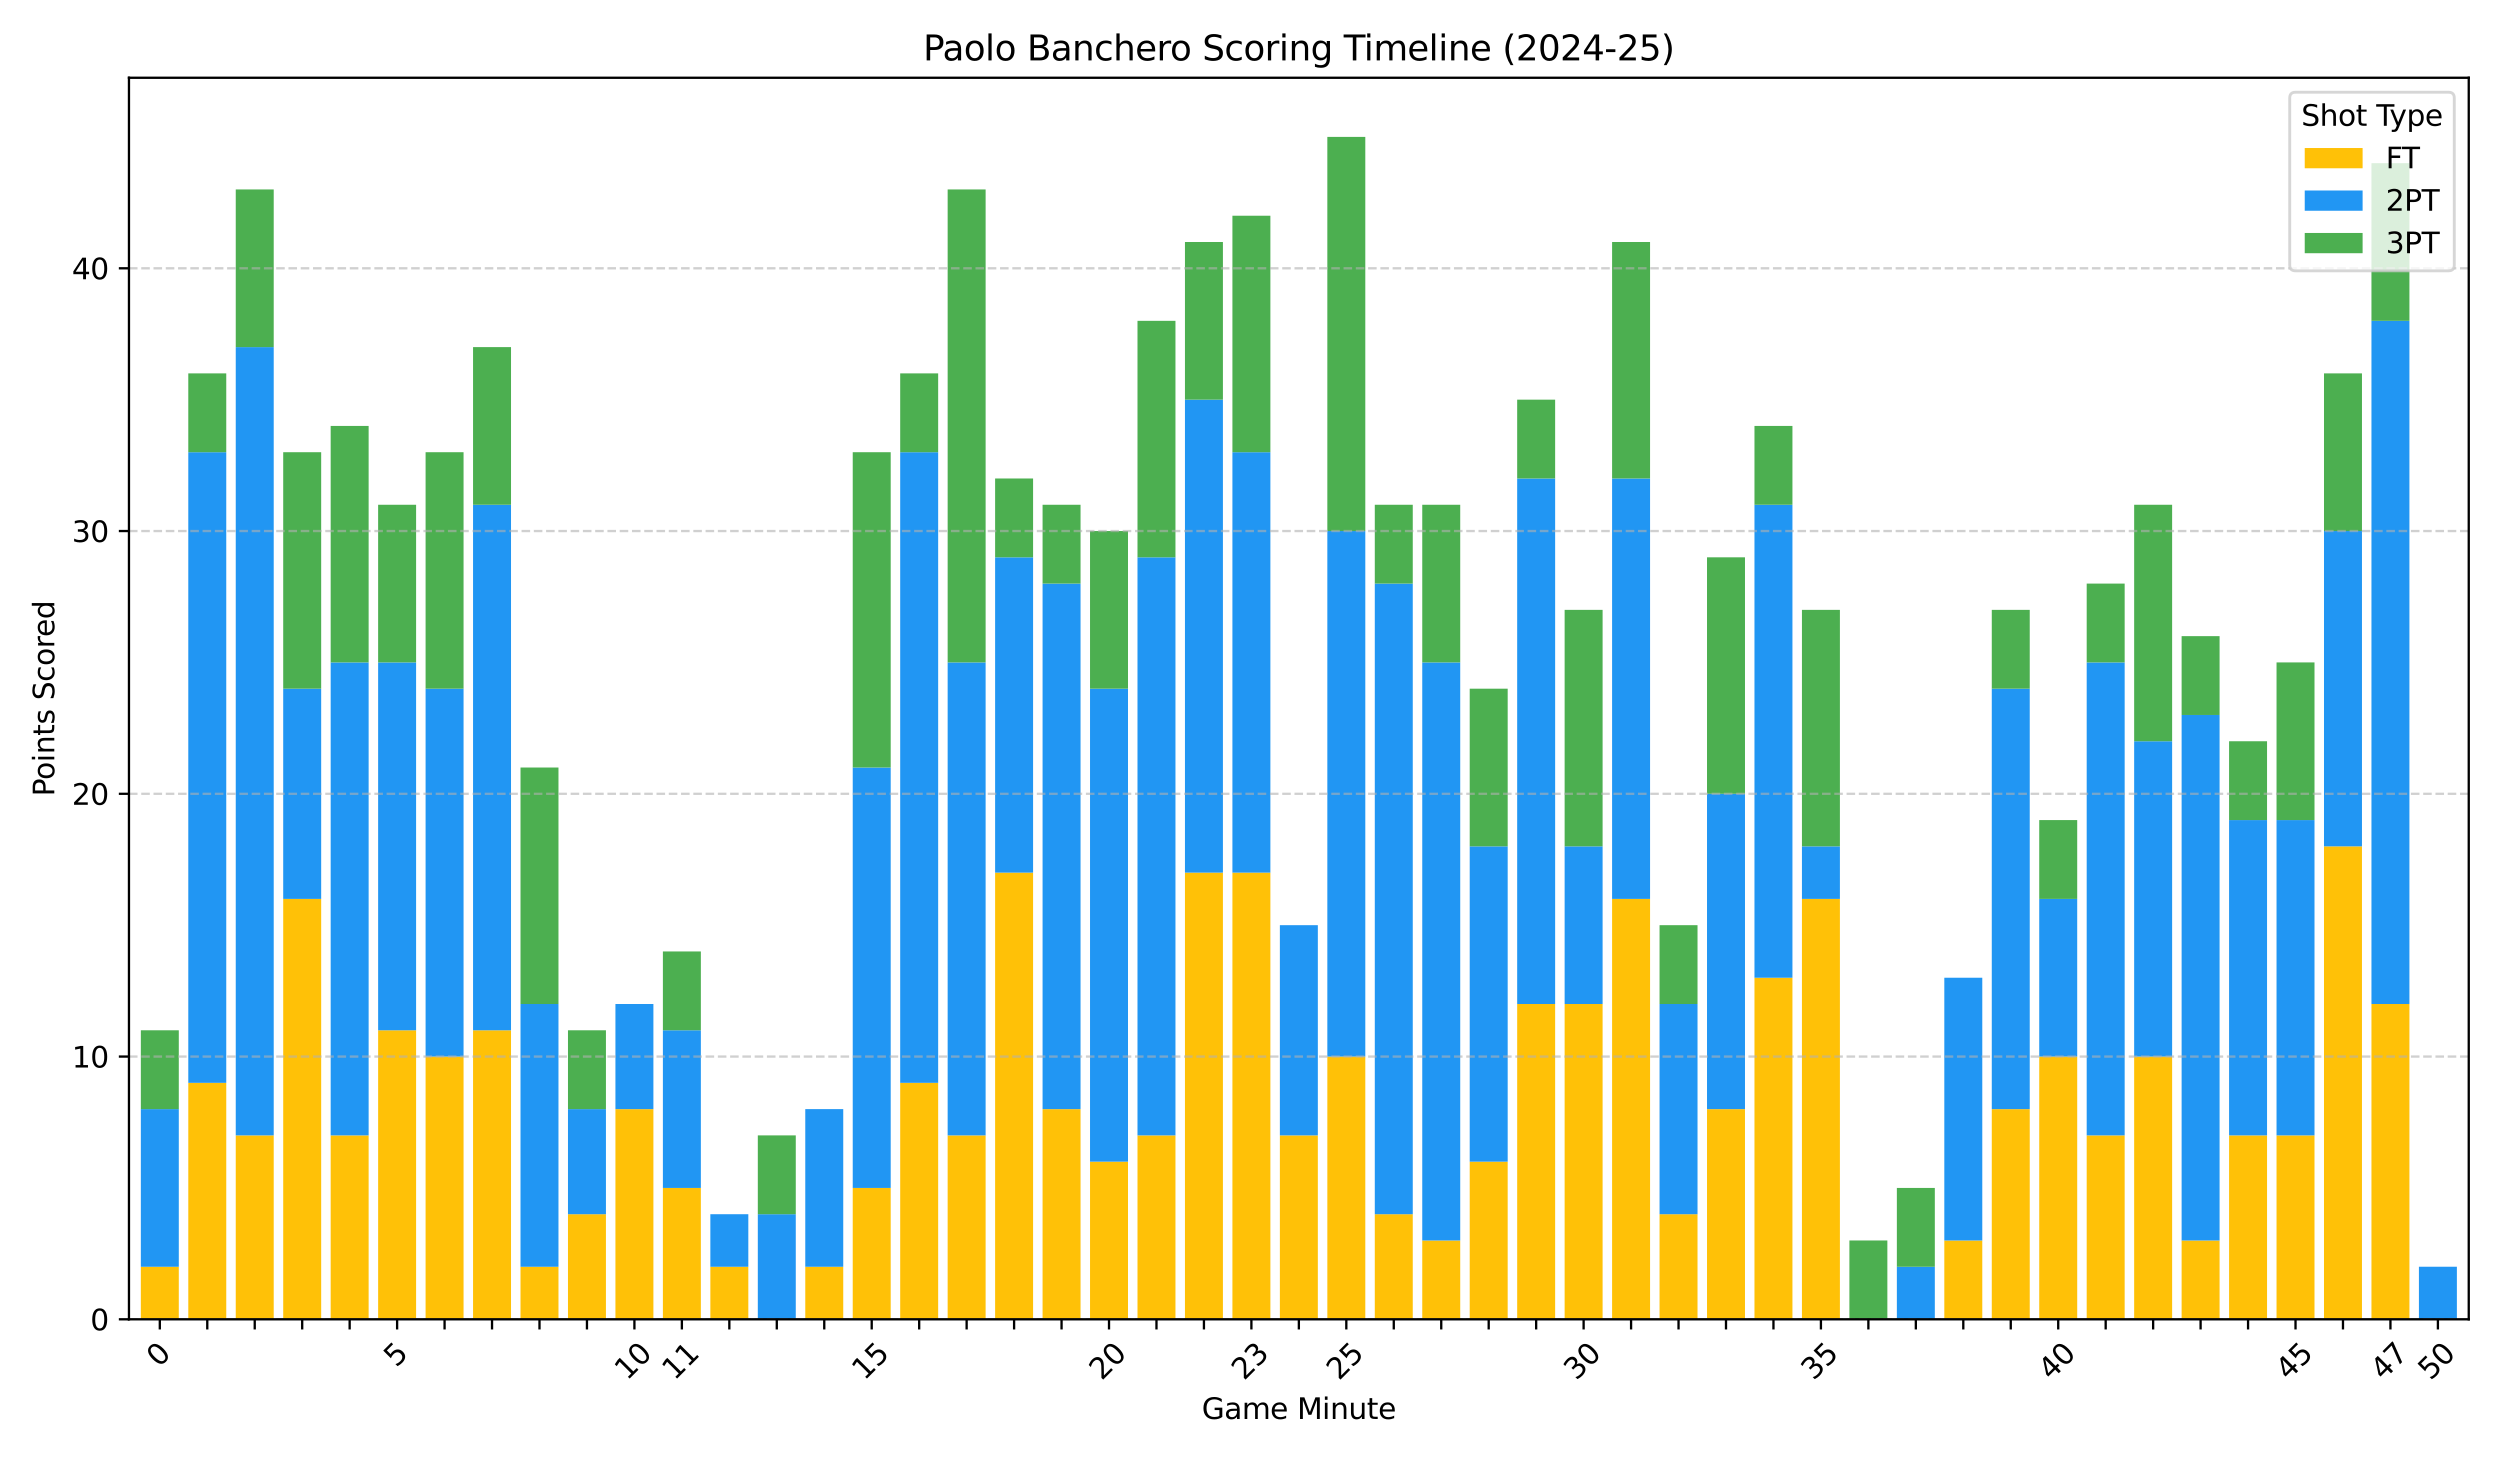 <?xml version="1.0" encoding="utf-8" standalone="no"?>
<!DOCTYPE svg PUBLIC "-//W3C//DTD SVG 1.1//EN"
  "http://www.w3.org/Graphics/SVG/1.1/DTD/svg11.dtd">
<svg xmlns:xlink="http://www.w3.org/1999/xlink" width="864pt" height="504pt" viewBox="0 0 864 504" xmlns="http://www.w3.org/2000/svg" version="1.1">
 <defs>
  <style type="text/css">*{stroke-linejoin: round; stroke-linecap: butt}</style>
 </defs>
 <g id="figure_1">
  <g id="patch_1">
   <path d="M 0 504 
L 864 504 
L 864 0 
L 0 0 
z
" style="fill: #ffffff"/>
  </g>
  <g id="axes_1">
   <g id="patch_2">
    <path d="M 44.57 455.956 
L 853.2 455.956 
L 853.2 26.88 
L 44.57 26.88 
z
" style="fill: #ffffff"/>
   </g>
   <g id="patch_3">
    <path d="M 48.671 455.956 
L 61.792 455.956 
L 61.792 437.794 
L 48.671 437.794 
z
" clip-path="url(#p6e2dac86c8)" style="fill: #ffc107"/>
   </g>
   <g id="patch_4">
    <path d="M 65.073 455.956 
L 78.195 455.956 
L 78.195 374.227 
L 65.073 374.227 
z
" clip-path="url(#p6e2dac86c8)" style="fill: #ffc107"/>
   </g>
   <g id="patch_5">
    <path d="M 81.475 455.956 
L 94.597 455.956 
L 94.597 392.389 
L 81.475 392.389 
z
" clip-path="url(#p6e2dac86c8)" style="fill: #ffc107"/>
   </g>
   <g id="patch_6">
    <path d="M 97.877 455.956 
L 110.999 455.956 
L 110.999 310.66 
L 97.877 310.66 
z
" clip-path="url(#p6e2dac86c8)" style="fill: #ffc107"/>
   </g>
   <g id="patch_7">
    <path d="M 114.279 455.956 
L 127.401 455.956 
L 127.401 392.389 
L 114.279 392.389 
z
" clip-path="url(#p6e2dac86c8)" style="fill: #ffc107"/>
   </g>
   <g id="patch_8">
    <path d="M 130.682 455.956 
L 143.803 455.956 
L 143.803 356.065 
L 130.682 356.065 
z
" clip-path="url(#p6e2dac86c8)" style="fill: #ffc107"/>
   </g>
   <g id="patch_9">
    <path d="M 147.084 455.956 
L 160.206 455.956 
L 160.206 365.146 
L 147.084 365.146 
z
" clip-path="url(#p6e2dac86c8)" style="fill: #ffc107"/>
   </g>
   <g id="patch_10">
    <path d="M 163.486 455.956 
L 176.608 455.956 
L 176.608 356.065 
L 163.486 356.065 
z
" clip-path="url(#p6e2dac86c8)" style="fill: #ffc107"/>
   </g>
   <g id="patch_11">
    <path d="M 179.888 455.956 
L 193.01 455.956 
L 193.01 437.794 
L 179.888 437.794 
z
" clip-path="url(#p6e2dac86c8)" style="fill: #ffc107"/>
   </g>
   <g id="patch_12">
    <path d="M 196.291 455.956 
L 209.412 455.956 
L 209.412 419.632 
L 196.291 419.632 
z
" clip-path="url(#p6e2dac86c8)" style="fill: #ffc107"/>
   </g>
   <g id="patch_13">
    <path d="M 212.693 455.956 
L 225.815 455.956 
L 225.815 383.308 
L 212.693 383.308 
z
" clip-path="url(#p6e2dac86c8)" style="fill: #ffc107"/>
   </g>
   <g id="patch_14">
    <path d="M 229.095 455.956 
L 242.217 455.956 
L 242.217 410.551 
L 229.095 410.551 
z
" clip-path="url(#p6e2dac86c8)" style="fill: #ffc107"/>
   </g>
   <g id="patch_15">
    <path d="M 245.497 455.956 
L 258.619 455.956 
L 258.619 437.794 
L 245.497 437.794 
z
" clip-path="url(#p6e2dac86c8)" style="fill: #ffc107"/>
   </g>
   <g id="patch_16">
    <path d="M 261.9 455.956 
L 275.021 455.956 
L 275.021 455.956 
L 261.9 455.956 
z
" clip-path="url(#p6e2dac86c8)" style="fill: #ffc107"/>
   </g>
   <g id="patch_17">
    <path d="M 278.302 455.956 
L 291.424 455.956 
L 291.424 437.794 
L 278.302 437.794 
z
" clip-path="url(#p6e2dac86c8)" style="fill: #ffc107"/>
   </g>
   <g id="patch_18">
    <path d="M 294.704 455.956 
L 307.826 455.956 
L 307.826 410.551 
L 294.704 410.551 
z
" clip-path="url(#p6e2dac86c8)" style="fill: #ffc107"/>
   </g>
   <g id="patch_19">
    <path d="M 311.106 455.956 
L 324.228 455.956 
L 324.228 374.227 
L 311.106 374.227 
z
" clip-path="url(#p6e2dac86c8)" style="fill: #ffc107"/>
   </g>
   <g id="patch_20">
    <path d="M 327.508 455.956 
L 340.63 455.956 
L 340.63 392.389 
L 327.508 392.389 
z
" clip-path="url(#p6e2dac86c8)" style="fill: #ffc107"/>
   </g>
   <g id="patch_21">
    <path d="M 343.911 455.956 
L 357.033 455.956 
L 357.033 301.579 
L 343.911 301.579 
z
" clip-path="url(#p6e2dac86c8)" style="fill: #ffc107"/>
   </g>
   <g id="patch_22">
    <path d="M 360.313 455.956 
L 373.435 455.956 
L 373.435 383.308 
L 360.313 383.308 
z
" clip-path="url(#p6e2dac86c8)" style="fill: #ffc107"/>
   </g>
   <g id="patch_23">
    <path d="M 376.715 455.956 
L 389.837 455.956 
L 389.837 401.47 
L 376.715 401.47 
z
" clip-path="url(#p6e2dac86c8)" style="fill: #ffc107"/>
   </g>
   <g id="patch_24">
    <path d="M 393.117 455.956 
L 406.239 455.956 
L 406.239 392.389 
L 393.117 392.389 
z
" clip-path="url(#p6e2dac86c8)" style="fill: #ffc107"/>
   </g>
   <g id="patch_25">
    <path d="M 409.52 455.956 
L 422.641 455.956 
L 422.641 301.579 
L 409.52 301.579 
z
" clip-path="url(#p6e2dac86c8)" style="fill: #ffc107"/>
   </g>
   <g id="patch_26">
    <path d="M 425.922 455.956 
L 439.044 455.956 
L 439.044 301.579 
L 425.922 301.579 
z
" clip-path="url(#p6e2dac86c8)" style="fill: #ffc107"/>
   </g>
   <g id="patch_27">
    <path d="M 442.324 455.956 
L 455.446 455.956 
L 455.446 392.389 
L 442.324 392.389 
z
" clip-path="url(#p6e2dac86c8)" style="fill: #ffc107"/>
   </g>
   <g id="patch_28">
    <path d="M 458.726 455.956 
L 471.848 455.956 
L 471.848 365.146 
L 458.726 365.146 
z
" clip-path="url(#p6e2dac86c8)" style="fill: #ffc107"/>
   </g>
   <g id="patch_29">
    <path d="M 475.129 455.956 
L 488.25 455.956 
L 488.25 419.632 
L 475.129 419.632 
z
" clip-path="url(#p6e2dac86c8)" style="fill: #ffc107"/>
   </g>
   <g id="patch_30">
    <path d="M 491.531 455.956 
L 504.653 455.956 
L 504.653 428.713 
L 491.531 428.713 
z
" clip-path="url(#p6e2dac86c8)" style="fill: #ffc107"/>
   </g>
   <g id="patch_31">
    <path d="M 507.933 455.956 
L 521.055 455.956 
L 521.055 401.47 
L 507.933 401.47 
z
" clip-path="url(#p6e2dac86c8)" style="fill: #ffc107"/>
   </g>
   <g id="patch_32">
    <path d="M 524.335 455.956 
L 537.457 455.956 
L 537.457 346.984 
L 524.335 346.984 
z
" clip-path="url(#p6e2dac86c8)" style="fill: #ffc107"/>
   </g>
   <g id="patch_33">
    <path d="M 540.737 455.956 
L 553.859 455.956 
L 553.859 346.984 
L 540.737 346.984 
z
" clip-path="url(#p6e2dac86c8)" style="fill: #ffc107"/>
   </g>
   <g id="patch_34">
    <path d="M 557.14 455.956 
L 570.262 455.956 
L 570.262 310.66 
L 557.14 310.66 
z
" clip-path="url(#p6e2dac86c8)" style="fill: #ffc107"/>
   </g>
   <g id="patch_35">
    <path d="M 573.542 455.956 
L 586.664 455.956 
L 586.664 419.632 
L 573.542 419.632 
z
" clip-path="url(#p6e2dac86c8)" style="fill: #ffc107"/>
   </g>
   <g id="patch_36">
    <path d="M 589.944 455.956 
L 603.066 455.956 
L 603.066 383.308 
L 589.944 383.308 
z
" clip-path="url(#p6e2dac86c8)" style="fill: #ffc107"/>
   </g>
   <g id="patch_37">
    <path d="M 606.346 455.956 
L 619.468 455.956 
L 619.468 337.903 
L 606.346 337.903 
z
" clip-path="url(#p6e2dac86c8)" style="fill: #ffc107"/>
   </g>
   <g id="patch_38">
    <path d="M 622.749 455.956 
L 635.87 455.956 
L 635.87 310.66 
L 622.749 310.66 
z
" clip-path="url(#p6e2dac86c8)" style="fill: #ffc107"/>
   </g>
   <g id="patch_39">
    <path d="M 639.151 455.956 
L 652.273 455.956 
L 652.273 455.956 
L 639.151 455.956 
z
" clip-path="url(#p6e2dac86c8)" style="fill: #ffc107"/>
   </g>
   <g id="patch_40">
    <path d="M 655.553 455.956 
L 668.675 455.956 
L 668.675 455.956 
L 655.553 455.956 
z
" clip-path="url(#p6e2dac86c8)" style="fill: #ffc107"/>
   </g>
   <g id="patch_41">
    <path d="M 671.955 455.956 
L 685.077 455.956 
L 685.077 428.713 
L 671.955 428.713 
z
" clip-path="url(#p6e2dac86c8)" style="fill: #ffc107"/>
   </g>
   <g id="patch_42">
    <path d="M 688.358 455.956 
L 701.479 455.956 
L 701.479 383.308 
L 688.358 383.308 
z
" clip-path="url(#p6e2dac86c8)" style="fill: #ffc107"/>
   </g>
   <g id="patch_43">
    <path d="M 704.76 455.956 
L 717.882 455.956 
L 717.882 365.146 
L 704.76 365.146 
z
" clip-path="url(#p6e2dac86c8)" style="fill: #ffc107"/>
   </g>
   <g id="patch_44">
    <path d="M 721.162 455.956 
L 734.284 455.956 
L 734.284 392.389 
L 721.162 392.389 
z
" clip-path="url(#p6e2dac86c8)" style="fill: #ffc107"/>
   </g>
   <g id="patch_45">
    <path d="M 737.564 455.956 
L 750.686 455.956 
L 750.686 365.146 
L 737.564 365.146 
z
" clip-path="url(#p6e2dac86c8)" style="fill: #ffc107"/>
   </g>
   <g id="patch_46">
    <path d="M 753.967 455.956 
L 767.088 455.956 
L 767.088 428.713 
L 753.967 428.713 
z
" clip-path="url(#p6e2dac86c8)" style="fill: #ffc107"/>
   </g>
   <g id="patch_47">
    <path d="M 770.369 455.956 
L 783.491 455.956 
L 783.491 392.389 
L 770.369 392.389 
z
" clip-path="url(#p6e2dac86c8)" style="fill: #ffc107"/>
   </g>
   <g id="patch_48">
    <path d="M 786.771 455.956 
L 799.893 455.956 
L 799.893 392.389 
L 786.771 392.389 
z
" clip-path="url(#p6e2dac86c8)" style="fill: #ffc107"/>
   </g>
   <g id="patch_49">
    <path d="M 803.173 455.956 
L 816.295 455.956 
L 816.295 292.498 
L 803.173 292.498 
z
" clip-path="url(#p6e2dac86c8)" style="fill: #ffc107"/>
   </g>
   <g id="patch_50">
    <path d="M 819.575 455.956 
L 832.697 455.956 
L 832.697 346.984 
L 819.575 346.984 
z
" clip-path="url(#p6e2dac86c8)" style="fill: #ffc107"/>
   </g>
   <g id="patch_51">
    <path d="M 835.978 455.956 
L 849.099 455.956 
L 849.099 455.956 
L 835.978 455.956 
z
" clip-path="url(#p6e2dac86c8)" style="fill: #ffc107"/>
   </g>
   <g id="patch_52">
    <path d="M 48.671 437.794 
L 61.792 437.794 
L 61.792 383.308 
L 48.671 383.308 
z
" clip-path="url(#p6e2dac86c8)" style="fill: #2196f3"/>
   </g>
   <g id="patch_53">
    <path d="M 65.073 374.227 
L 78.195 374.227 
L 78.195 156.284 
L 65.073 156.284 
z
" clip-path="url(#p6e2dac86c8)" style="fill: #2196f3"/>
   </g>
   <g id="patch_54">
    <path d="M 81.475 392.389 
L 94.597 392.389 
L 94.597 119.96 
L 81.475 119.96 
z
" clip-path="url(#p6e2dac86c8)" style="fill: #2196f3"/>
   </g>
   <g id="patch_55">
    <path d="M 97.877 310.66 
L 110.999 310.66 
L 110.999 238.012 
L 97.877 238.012 
z
" clip-path="url(#p6e2dac86c8)" style="fill: #2196f3"/>
   </g>
   <g id="patch_56">
    <path d="M 114.279 392.389 
L 127.401 392.389 
L 127.401 228.931 
L 114.279 228.931 
z
" clip-path="url(#p6e2dac86c8)" style="fill: #2196f3"/>
   </g>
   <g id="patch_57">
    <path d="M 130.682 356.065 
L 143.803 356.065 
L 143.803 228.931 
L 130.682 228.931 
z
" clip-path="url(#p6e2dac86c8)" style="fill: #2196f3"/>
   </g>
   <g id="patch_58">
    <path d="M 147.084 365.146 
L 160.206 365.146 
L 160.206 238.012 
L 147.084 238.012 
z
" clip-path="url(#p6e2dac86c8)" style="fill: #2196f3"/>
   </g>
   <g id="patch_59">
    <path d="M 163.486 356.065 
L 176.608 356.065 
L 176.608 174.446 
L 163.486 174.446 
z
" clip-path="url(#p6e2dac86c8)" style="fill: #2196f3"/>
   </g>
   <g id="patch_60">
    <path d="M 179.888 437.794 
L 193.01 437.794 
L 193.01 346.984 
L 179.888 346.984 
z
" clip-path="url(#p6e2dac86c8)" style="fill: #2196f3"/>
   </g>
   <g id="patch_61">
    <path d="M 196.291 419.632 
L 209.412 419.632 
L 209.412 383.308 
L 196.291 383.308 
z
" clip-path="url(#p6e2dac86c8)" style="fill: #2196f3"/>
   </g>
   <g id="patch_62">
    <path d="M 212.693 383.308 
L 225.815 383.308 
L 225.815 346.984 
L 212.693 346.984 
z
" clip-path="url(#p6e2dac86c8)" style="fill: #2196f3"/>
   </g>
   <g id="patch_63">
    <path d="M 229.095 410.551 
L 242.217 410.551 
L 242.217 356.065 
L 229.095 356.065 
z
" clip-path="url(#p6e2dac86c8)" style="fill: #2196f3"/>
   </g>
   <g id="patch_64">
    <path d="M 245.497 437.794 
L 258.619 437.794 
L 258.619 419.632 
L 245.497 419.632 
z
" clip-path="url(#p6e2dac86c8)" style="fill: #2196f3"/>
   </g>
   <g id="patch_65">
    <path d="M 261.9 455.956 
L 275.021 455.956 
L 275.021 419.632 
L 261.9 419.632 
z
" clip-path="url(#p6e2dac86c8)" style="fill: #2196f3"/>
   </g>
   <g id="patch_66">
    <path d="M 278.302 437.794 
L 291.424 437.794 
L 291.424 383.308 
L 278.302 383.308 
z
" clip-path="url(#p6e2dac86c8)" style="fill: #2196f3"/>
   </g>
   <g id="patch_67">
    <path d="M 294.704 410.551 
L 307.826 410.551 
L 307.826 265.255 
L 294.704 265.255 
z
" clip-path="url(#p6e2dac86c8)" style="fill: #2196f3"/>
   </g>
   <g id="patch_68">
    <path d="M 311.106 374.227 
L 324.228 374.227 
L 324.228 156.284 
L 311.106 156.284 
z
" clip-path="url(#p6e2dac86c8)" style="fill: #2196f3"/>
   </g>
   <g id="patch_69">
    <path d="M 327.508 392.389 
L 340.63 392.389 
L 340.63 228.931 
L 327.508 228.931 
z
" clip-path="url(#p6e2dac86c8)" style="fill: #2196f3"/>
   </g>
   <g id="patch_70">
    <path d="M 343.911 301.579 
L 357.033 301.579 
L 357.033 192.608 
L 343.911 192.608 
z
" clip-path="url(#p6e2dac86c8)" style="fill: #2196f3"/>
   </g>
   <g id="patch_71">
    <path d="M 360.313 383.308 
L 373.435 383.308 
L 373.435 201.689 
L 360.313 201.689 
z
" clip-path="url(#p6e2dac86c8)" style="fill: #2196f3"/>
   </g>
   <g id="patch_72">
    <path d="M 376.715 401.47 
L 389.837 401.47 
L 389.837 238.012 
L 376.715 238.012 
z
" clip-path="url(#p6e2dac86c8)" style="fill: #2196f3"/>
   </g>
   <g id="patch_73">
    <path d="M 393.117 392.389 
L 406.239 392.389 
L 406.239 192.608 
L 393.117 192.608 
z
" clip-path="url(#p6e2dac86c8)" style="fill: #2196f3"/>
   </g>
   <g id="patch_74">
    <path d="M 409.52 301.579 
L 422.641 301.579 
L 422.641 138.122 
L 409.52 138.122 
z
" clip-path="url(#p6e2dac86c8)" style="fill: #2196f3"/>
   </g>
   <g id="patch_75">
    <path d="M 425.922 301.579 
L 439.044 301.579 
L 439.044 156.284 
L 425.922 156.284 
z
" clip-path="url(#p6e2dac86c8)" style="fill: #2196f3"/>
   </g>
   <g id="patch_76">
    <path d="M 442.324 392.389 
L 455.446 392.389 
L 455.446 319.741 
L 442.324 319.741 
z
" clip-path="url(#p6e2dac86c8)" style="fill: #2196f3"/>
   </g>
   <g id="patch_77">
    <path d="M 458.726 365.146 
L 471.848 365.146 
L 471.848 183.527 
L 458.726 183.527 
z
" clip-path="url(#p6e2dac86c8)" style="fill: #2196f3"/>
   </g>
   <g id="patch_78">
    <path d="M 475.129 419.632 
L 488.25 419.632 
L 488.25 201.689 
L 475.129 201.689 
z
" clip-path="url(#p6e2dac86c8)" style="fill: #2196f3"/>
   </g>
   <g id="patch_79">
    <path d="M 491.531 428.713 
L 504.653 428.713 
L 504.653 228.931 
L 491.531 228.931 
z
" clip-path="url(#p6e2dac86c8)" style="fill: #2196f3"/>
   </g>
   <g id="patch_80">
    <path d="M 507.933 401.47 
L 521.055 401.47 
L 521.055 292.498 
L 507.933 292.498 
z
" clip-path="url(#p6e2dac86c8)" style="fill: #2196f3"/>
   </g>
   <g id="patch_81">
    <path d="M 524.335 346.984 
L 537.457 346.984 
L 537.457 165.365 
L 524.335 165.365 
z
" clip-path="url(#p6e2dac86c8)" style="fill: #2196f3"/>
   </g>
   <g id="patch_82">
    <path d="M 540.737 346.984 
L 553.859 346.984 
L 553.859 292.498 
L 540.737 292.498 
z
" clip-path="url(#p6e2dac86c8)" style="fill: #2196f3"/>
   </g>
   <g id="patch_83">
    <path d="M 557.14 310.66 
L 570.262 310.66 
L 570.262 165.365 
L 557.14 165.365 
z
" clip-path="url(#p6e2dac86c8)" style="fill: #2196f3"/>
   </g>
   <g id="patch_84">
    <path d="M 573.542 419.632 
L 586.664 419.632 
L 586.664 346.984 
L 573.542 346.984 
z
" clip-path="url(#p6e2dac86c8)" style="fill: #2196f3"/>
   </g>
   <g id="patch_85">
    <path d="M 589.944 383.308 
L 603.066 383.308 
L 603.066 274.336 
L 589.944 274.336 
z
" clip-path="url(#p6e2dac86c8)" style="fill: #2196f3"/>
   </g>
   <g id="patch_86">
    <path d="M 606.346 337.903 
L 619.468 337.903 
L 619.468 174.446 
L 606.346 174.446 
z
" clip-path="url(#p6e2dac86c8)" style="fill: #2196f3"/>
   </g>
   <g id="patch_87">
    <path d="M 622.749 310.66 
L 635.87 310.66 
L 635.87 292.498 
L 622.749 292.498 
z
" clip-path="url(#p6e2dac86c8)" style="fill: #2196f3"/>
   </g>
   <g id="patch_88">
    <path d="M 639.151 455.956 
L 652.273 455.956 
L 652.273 455.956 
L 639.151 455.956 
z
" clip-path="url(#p6e2dac86c8)" style="fill: #2196f3"/>
   </g>
   <g id="patch_89">
    <path d="M 655.553 455.956 
L 668.675 455.956 
L 668.675 437.794 
L 655.553 437.794 
z
" clip-path="url(#p6e2dac86c8)" style="fill: #2196f3"/>
   </g>
   <g id="patch_90">
    <path d="M 671.955 428.713 
L 685.077 428.713 
L 685.077 337.903 
L 671.955 337.903 
z
" clip-path="url(#p6e2dac86c8)" style="fill: #2196f3"/>
   </g>
   <g id="patch_91">
    <path d="M 688.358 383.308 
L 701.479 383.308 
L 701.479 238.012 
L 688.358 238.012 
z
" clip-path="url(#p6e2dac86c8)" style="fill: #2196f3"/>
   </g>
   <g id="patch_92">
    <path d="M 704.76 365.146 
L 717.882 365.146 
L 717.882 310.66 
L 704.76 310.66 
z
" clip-path="url(#p6e2dac86c8)" style="fill: #2196f3"/>
   </g>
   <g id="patch_93">
    <path d="M 721.162 392.389 
L 734.284 392.389 
L 734.284 228.931 
L 721.162 228.931 
z
" clip-path="url(#p6e2dac86c8)" style="fill: #2196f3"/>
   </g>
   <g id="patch_94">
    <path d="M 737.564 365.146 
L 750.686 365.146 
L 750.686 256.174 
L 737.564 256.174 
z
" clip-path="url(#p6e2dac86c8)" style="fill: #2196f3"/>
   </g>
   <g id="patch_95">
    <path d="M 753.967 428.713 
L 767.088 428.713 
L 767.088 247.093 
L 753.967 247.093 
z
" clip-path="url(#p6e2dac86c8)" style="fill: #2196f3"/>
   </g>
   <g id="patch_96">
    <path d="M 770.369 392.389 
L 783.491 392.389 
L 783.491 283.417 
L 770.369 283.417 
z
" clip-path="url(#p6e2dac86c8)" style="fill: #2196f3"/>
   </g>
   <g id="patch_97">
    <path d="M 786.771 392.389 
L 799.893 392.389 
L 799.893 283.417 
L 786.771 283.417 
z
" clip-path="url(#p6e2dac86c8)" style="fill: #2196f3"/>
   </g>
   <g id="patch_98">
    <path d="M 803.173 292.498 
L 816.295 292.498 
L 816.295 183.527 
L 803.173 183.527 
z
" clip-path="url(#p6e2dac86c8)" style="fill: #2196f3"/>
   </g>
   <g id="patch_99">
    <path d="M 819.575 346.984 
L 832.697 346.984 
L 832.697 110.879 
L 819.575 110.879 
z
" clip-path="url(#p6e2dac86c8)" style="fill: #2196f3"/>
   </g>
   <g id="patch_100">
    <path d="M 835.978 455.956 
L 849.099 455.956 
L 849.099 437.794 
L 835.978 437.794 
z
" clip-path="url(#p6e2dac86c8)" style="fill: #2196f3"/>
   </g>
   <g id="patch_101">
    <path d="M 48.671 383.308 
L 61.792 383.308 
L 61.792 356.065 
L 48.671 356.065 
z
" clip-path="url(#p6e2dac86c8)" style="fill: #4caf50"/>
   </g>
   <g id="patch_102">
    <path d="M 65.073 156.284 
L 78.195 156.284 
L 78.195 129.041 
L 65.073 129.041 
z
" clip-path="url(#p6e2dac86c8)" style="fill: #4caf50"/>
   </g>
   <g id="patch_103">
    <path d="M 81.475 119.96 
L 94.597 119.96 
L 94.597 65.474 
L 81.475 65.474 
z
" clip-path="url(#p6e2dac86c8)" style="fill: #4caf50"/>
   </g>
   <g id="patch_104">
    <path d="M 97.877 238.012 
L 110.999 238.012 
L 110.999 156.284 
L 97.877 156.284 
z
" clip-path="url(#p6e2dac86c8)" style="fill: #4caf50"/>
   </g>
   <g id="patch_105">
    <path d="M 114.279 228.931 
L 127.401 228.931 
L 127.401 147.203 
L 114.279 147.203 
z
" clip-path="url(#p6e2dac86c8)" style="fill: #4caf50"/>
   </g>
   <g id="patch_106">
    <path d="M 130.682 228.931 
L 143.803 228.931 
L 143.803 174.446 
L 130.682 174.446 
z
" clip-path="url(#p6e2dac86c8)" style="fill: #4caf50"/>
   </g>
   <g id="patch_107">
    <path d="M 147.084 238.012 
L 160.206 238.012 
L 160.206 156.284 
L 147.084 156.284 
z
" clip-path="url(#p6e2dac86c8)" style="fill: #4caf50"/>
   </g>
   <g id="patch_108">
    <path d="M 163.486 174.446 
L 176.608 174.446 
L 176.608 119.96 
L 163.486 119.96 
z
" clip-path="url(#p6e2dac86c8)" style="fill: #4caf50"/>
   </g>
   <g id="patch_109">
    <path d="M 179.888 346.984 
L 193.01 346.984 
L 193.01 265.255 
L 179.888 265.255 
z
" clip-path="url(#p6e2dac86c8)" style="fill: #4caf50"/>
   </g>
   <g id="patch_110">
    <path d="M 196.291 383.308 
L 209.412 383.308 
L 209.412 356.065 
L 196.291 356.065 
z
" clip-path="url(#p6e2dac86c8)" style="fill: #4caf50"/>
   </g>
   <g id="patch_111">
    <path d="M 212.693 455.956 
L 225.815 455.956 
L 225.815 455.956 
L 212.693 455.956 
z
" clip-path="url(#p6e2dac86c8)" style="fill: #4caf50"/>
   </g>
   <g id="patch_112">
    <path d="M 229.095 356.065 
L 242.217 356.065 
L 242.217 328.822 
L 229.095 328.822 
z
" clip-path="url(#p6e2dac86c8)" style="fill: #4caf50"/>
   </g>
   <g id="patch_113">
    <path d="M 245.497 455.956 
L 258.619 455.956 
L 258.619 455.956 
L 245.497 455.956 
z
" clip-path="url(#p6e2dac86c8)" style="fill: #4caf50"/>
   </g>
   <g id="patch_114">
    <path d="M 261.9 419.632 
L 275.021 419.632 
L 275.021 392.389 
L 261.9 392.389 
z
" clip-path="url(#p6e2dac86c8)" style="fill: #4caf50"/>
   </g>
   <g id="patch_115">
    <path d="M 278.302 455.956 
L 291.424 455.956 
L 291.424 455.956 
L 278.302 455.956 
z
" clip-path="url(#p6e2dac86c8)" style="fill: #4caf50"/>
   </g>
   <g id="patch_116">
    <path d="M 294.704 265.255 
L 307.826 265.255 
L 307.826 156.284 
L 294.704 156.284 
z
" clip-path="url(#p6e2dac86c8)" style="fill: #4caf50"/>
   </g>
   <g id="patch_117">
    <path d="M 311.106 156.284 
L 324.228 156.284 
L 324.228 129.041 
L 311.106 129.041 
z
" clip-path="url(#p6e2dac86c8)" style="fill: #4caf50"/>
   </g>
   <g id="patch_118">
    <path d="M 327.508 228.931 
L 340.63 228.931 
L 340.63 65.474 
L 327.508 65.474 
z
" clip-path="url(#p6e2dac86c8)" style="fill: #4caf50"/>
   </g>
   <g id="patch_119">
    <path d="M 343.911 192.608 
L 357.033 192.608 
L 357.033 165.365 
L 343.911 165.365 
z
" clip-path="url(#p6e2dac86c8)" style="fill: #4caf50"/>
   </g>
   <g id="patch_120">
    <path d="M 360.313 201.689 
L 373.435 201.689 
L 373.435 174.446 
L 360.313 174.446 
z
" clip-path="url(#p6e2dac86c8)" style="fill: #4caf50"/>
   </g>
   <g id="patch_121">
    <path d="M 376.715 238.012 
L 389.837 238.012 
L 389.837 183.527 
L 376.715 183.527 
z
" clip-path="url(#p6e2dac86c8)" style="fill: #4caf50"/>
   </g>
   <g id="patch_122">
    <path d="M 393.117 192.608 
L 406.239 192.608 
L 406.239 110.879 
L 393.117 110.879 
z
" clip-path="url(#p6e2dac86c8)" style="fill: #4caf50"/>
   </g>
   <g id="patch_123">
    <path d="M 409.52 138.122 
L 422.641 138.122 
L 422.641 83.636 
L 409.52 83.636 
z
" clip-path="url(#p6e2dac86c8)" style="fill: #4caf50"/>
   </g>
   <g id="patch_124">
    <path d="M 425.922 156.284 
L 439.044 156.284 
L 439.044 74.555 
L 425.922 74.555 
z
" clip-path="url(#p6e2dac86c8)" style="fill: #4caf50"/>
   </g>
   <g id="patch_125">
    <path d="M 442.324 455.956 
L 455.446 455.956 
L 455.446 455.956 
L 442.324 455.956 
z
" clip-path="url(#p6e2dac86c8)" style="fill: #4caf50"/>
   </g>
   <g id="patch_126">
    <path d="M 458.726 183.527 
L 471.848 183.527 
L 471.848 47.312 
L 458.726 47.312 
z
" clip-path="url(#p6e2dac86c8)" style="fill: #4caf50"/>
   </g>
   <g id="patch_127">
    <path d="M 475.129 201.689 
L 488.25 201.689 
L 488.25 174.446 
L 475.129 174.446 
z
" clip-path="url(#p6e2dac86c8)" style="fill: #4caf50"/>
   </g>
   <g id="patch_128">
    <path d="M 491.531 228.931 
L 504.653 228.931 
L 504.653 174.446 
L 491.531 174.446 
z
" clip-path="url(#p6e2dac86c8)" style="fill: #4caf50"/>
   </g>
   <g id="patch_129">
    <path d="M 507.933 292.498 
L 521.055 292.498 
L 521.055 238.012 
L 507.933 238.012 
z
" clip-path="url(#p6e2dac86c8)" style="fill: #4caf50"/>
   </g>
   <g id="patch_130">
    <path d="M 524.335 165.365 
L 537.457 165.365 
L 537.457 138.122 
L 524.335 138.122 
z
" clip-path="url(#p6e2dac86c8)" style="fill: #4caf50"/>
   </g>
   <g id="patch_131">
    <path d="M 540.737 292.498 
L 553.859 292.498 
L 553.859 210.77 
L 540.737 210.77 
z
" clip-path="url(#p6e2dac86c8)" style="fill: #4caf50"/>
   </g>
   <g id="patch_132">
    <path d="M 557.14 165.365 
L 570.262 165.365 
L 570.262 83.636 
L 557.14 83.636 
z
" clip-path="url(#p6e2dac86c8)" style="fill: #4caf50"/>
   </g>
   <g id="patch_133">
    <path d="M 573.542 346.984 
L 586.664 346.984 
L 586.664 319.741 
L 573.542 319.741 
z
" clip-path="url(#p6e2dac86c8)" style="fill: #4caf50"/>
   </g>
   <g id="patch_134">
    <path d="M 589.944 274.336 
L 603.066 274.336 
L 603.066 192.608 
L 589.944 192.608 
z
" clip-path="url(#p6e2dac86c8)" style="fill: #4caf50"/>
   </g>
   <g id="patch_135">
    <path d="M 606.346 174.446 
L 619.468 174.446 
L 619.468 147.203 
L 606.346 147.203 
z
" clip-path="url(#p6e2dac86c8)" style="fill: #4caf50"/>
   </g>
   <g id="patch_136">
    <path d="M 622.749 292.498 
L 635.87 292.498 
L 635.87 210.77 
L 622.749 210.77 
z
" clip-path="url(#p6e2dac86c8)" style="fill: #4caf50"/>
   </g>
   <g id="patch_137">
    <path d="M 639.151 455.956 
L 652.273 455.956 
L 652.273 428.713 
L 639.151 428.713 
z
" clip-path="url(#p6e2dac86c8)" style="fill: #4caf50"/>
   </g>
   <g id="patch_138">
    <path d="M 655.553 437.794 
L 668.675 437.794 
L 668.675 410.551 
L 655.553 410.551 
z
" clip-path="url(#p6e2dac86c8)" style="fill: #4caf50"/>
   </g>
   <g id="patch_139">
    <path d="M 671.955 455.956 
L 685.077 455.956 
L 685.077 455.956 
L 671.955 455.956 
z
" clip-path="url(#p6e2dac86c8)" style="fill: #4caf50"/>
   </g>
   <g id="patch_140">
    <path d="M 688.358 238.012 
L 701.479 238.012 
L 701.479 210.77 
L 688.358 210.77 
z
" clip-path="url(#p6e2dac86c8)" style="fill: #4caf50"/>
   </g>
   <g id="patch_141">
    <path d="M 704.76 310.66 
L 717.882 310.66 
L 717.882 283.417 
L 704.76 283.417 
z
" clip-path="url(#p6e2dac86c8)" style="fill: #4caf50"/>
   </g>
   <g id="patch_142">
    <path d="M 721.162 228.931 
L 734.284 228.931 
L 734.284 201.689 
L 721.162 201.689 
z
" clip-path="url(#p6e2dac86c8)" style="fill: #4caf50"/>
   </g>
   <g id="patch_143">
    <path d="M 737.564 256.174 
L 750.686 256.174 
L 750.686 174.446 
L 737.564 174.446 
z
" clip-path="url(#p6e2dac86c8)" style="fill: #4caf50"/>
   </g>
   <g id="patch_144">
    <path d="M 753.967 247.093 
L 767.088 247.093 
L 767.088 219.85 
L 753.967 219.85 
z
" clip-path="url(#p6e2dac86c8)" style="fill: #4caf50"/>
   </g>
   <g id="patch_145">
    <path d="M 770.369 283.417 
L 783.491 283.417 
L 783.491 256.174 
L 770.369 256.174 
z
" clip-path="url(#p6e2dac86c8)" style="fill: #4caf50"/>
   </g>
   <g id="patch_146">
    <path d="M 786.771 283.417 
L 799.893 283.417 
L 799.893 228.931 
L 786.771 228.931 
z
" clip-path="url(#p6e2dac86c8)" style="fill: #4caf50"/>
   </g>
   <g id="patch_147">
    <path d="M 803.173 183.527 
L 816.295 183.527 
L 816.295 129.041 
L 803.173 129.041 
z
" clip-path="url(#p6e2dac86c8)" style="fill: #4caf50"/>
   </g>
   <g id="patch_148">
    <path d="M 819.575 110.879 
L 832.697 110.879 
L 832.697 56.393 
L 819.575 56.393 
z
" clip-path="url(#p6e2dac86c8)" style="fill: #4caf50"/>
   </g>
   <g id="patch_149">
    <path d="M 835.978 455.956 
L 849.099 455.956 
L 849.099 455.956 
L 835.978 455.956 
z
" clip-path="url(#p6e2dac86c8)" style="fill: #4caf50"/>
   </g>
   <g id="matplotlib.axis_1">
    <g id="xtick_1">
     <g id="line2d_1">
      <defs>
       <path id="ma608a28e65" d="M 0 0 
L 0 3.5 
" style="stroke: #000000; stroke-width: 0.8"/>
      </defs>
      <g>
       <use xlink:href="#ma608a28e65" x="55.231" y="455.956" style="stroke: #000000; stroke-width: 0.8"/>
      </g>
     </g>
     <g id="text_1">
      <!-- 0 -->
      <g transform="translate(54.933 472.827) rotate(-45) scale(0.1 -0.1)">
       <defs>
        <path id="DejaVuSans-30" d="M 2034 4250 
Q 1547 4250 1301 3770 
Q 1056 3291 1056 2328 
Q 1056 1369 1301 889 
Q 1547 409 2034 409 
Q 2525 409 2770 889 
Q 3016 1369 3016 2328 
Q 3016 3291 2770 3770 
Q 2525 4250 2034 4250 
z
M 2034 4750 
Q 2819 4750 3233 4129 
Q 3647 3509 3647 2328 
Q 3647 1150 3233 529 
Q 2819 -91 2034 -91 
Q 1250 -91 836 529 
Q 422 1150 422 2328 
Q 422 3509 836 4129 
Q 1250 4750 2034 4750 
z
" transform="scale(0.016)"/>
       </defs>
       <use xlink:href="#DejaVuSans-30"/>
      </g>
     </g>
    </g>
    <g id="xtick_2">
     <g id="line2d_2">
      <g>
       <use xlink:href="#ma608a28e65" x="71.634" y="455.956" style="stroke: #000000; stroke-width: 0.8"/>
      </g>
     </g>
    </g>
    <g id="xtick_3">
     <g id="line2d_3">
      <g>
       <use xlink:href="#ma608a28e65" x="88.036" y="455.956" style="stroke: #000000; stroke-width: 0.8"/>
      </g>
     </g>
    </g>
    <g id="xtick_4">
     <g id="line2d_4">
      <g>
       <use xlink:href="#ma608a28e65" x="104.438" y="455.956" style="stroke: #000000; stroke-width: 0.8"/>
      </g>
     </g>
    </g>
    <g id="xtick_5">
     <g id="line2d_5">
      <g>
       <use xlink:href="#ma608a28e65" x="120.84" y="455.956" style="stroke: #000000; stroke-width: 0.8"/>
      </g>
     </g>
    </g>
    <g id="xtick_6">
     <g id="line2d_6">
      <g>
       <use xlink:href="#ma608a28e65" x="137.243" y="455.956" style="stroke: #000000; stroke-width: 0.8"/>
      </g>
     </g>
     <g id="text_2">
      <!-- 5 -->
      <g transform="translate(136.944 472.827) rotate(-45) scale(0.1 -0.1)">
       <defs>
        <path id="DejaVuSans-35" d="M 691 4666 
L 3169 4666 
L 3169 4134 
L 1269 4134 
L 1269 2991 
Q 1406 3038 1543 3061 
Q 1681 3084 1819 3084 
Q 2600 3084 3056 2656 
Q 3513 2228 3513 1497 
Q 3513 744 3044 326 
Q 2575 -91 1722 -91 
Q 1428 -91 1123 -41 
Q 819 9 494 109 
L 494 744 
Q 775 591 1075 516 
Q 1375 441 1709 441 
Q 2250 441 2565 725 
Q 2881 1009 2881 1497 
Q 2881 1984 2565 2268 
Q 2250 2553 1709 2553 
Q 1456 2553 1204 2497 
Q 953 2441 691 2322 
L 691 4666 
z
" transform="scale(0.016)"/>
       </defs>
       <use xlink:href="#DejaVuSans-35"/>
      </g>
     </g>
    </g>
    <g id="xtick_7">
     <g id="line2d_7">
      <g>
       <use xlink:href="#ma608a28e65" x="153.645" y="455.956" style="stroke: #000000; stroke-width: 0.8"/>
      </g>
     </g>
    </g>
    <g id="xtick_8">
     <g id="line2d_8">
      <g>
       <use xlink:href="#ma608a28e65" x="170.047" y="455.956" style="stroke: #000000; stroke-width: 0.8"/>
      </g>
     </g>
    </g>
    <g id="xtick_9">
     <g id="line2d_9">
      <g>
       <use xlink:href="#ma608a28e65" x="186.449" y="455.956" style="stroke: #000000; stroke-width: 0.8"/>
      </g>
     </g>
    </g>
    <g id="xtick_10">
     <g id="line2d_10">
      <g>
       <use xlink:href="#ma608a28e65" x="202.852" y="455.956" style="stroke: #000000; stroke-width: 0.8"/>
      </g>
     </g>
    </g>
    <g id="xtick_11">
     <g id="line2d_11">
      <g>
       <use xlink:href="#ma608a28e65" x="219.254" y="455.956" style="stroke: #000000; stroke-width: 0.8"/>
      </g>
     </g>
     <g id="text_3">
      <!-- 10 -->
      <g transform="translate(216.706 477.326) rotate(-45) scale(0.1 -0.1)">
       <defs>
        <path id="DejaVuSans-31" d="M 794 531 
L 1825 531 
L 1825 4091 
L 703 3866 
L 703 4441 
L 1819 4666 
L 2450 4666 
L 2450 531 
L 3481 531 
L 3481 0 
L 794 0 
L 794 531 
z
" transform="scale(0.016)"/>
       </defs>
       <use xlink:href="#DejaVuSans-31"/>
       <use xlink:href="#DejaVuSans-30" transform="translate(63.623 0)"/>
      </g>
     </g>
    </g>
    <g id="xtick_12">
     <g id="line2d_12">
      <g>
       <use xlink:href="#ma608a28e65" x="235.656" y="455.956" style="stroke: #000000; stroke-width: 0.8"/>
      </g>
     </g>
     <g id="text_4">
      <!-- 11 -->
      <g transform="translate(233.108 477.326) rotate(-45) scale(0.1 -0.1)">
       <use xlink:href="#DejaVuSans-31"/>
       <use xlink:href="#DejaVuSans-31" transform="translate(63.623 0)"/>
      </g>
     </g>
    </g>
    <g id="xtick_13">
     <g id="line2d_13">
      <g>
       <use xlink:href="#ma608a28e65" x="252.058" y="455.956" style="stroke: #000000; stroke-width: 0.8"/>
      </g>
     </g>
    </g>
    <g id="xtick_14">
     <g id="line2d_14">
      <g>
       <use xlink:href="#ma608a28e65" x="268.46" y="455.956" style="stroke: #000000; stroke-width: 0.8"/>
      </g>
     </g>
    </g>
    <g id="xtick_15">
     <g id="line2d_15">
      <g>
       <use xlink:href="#ma608a28e65" x="284.863" y="455.956" style="stroke: #000000; stroke-width: 0.8"/>
      </g>
     </g>
    </g>
    <g id="xtick_16">
     <g id="line2d_16">
      <g>
       <use xlink:href="#ma608a28e65" x="301.265" y="455.956" style="stroke: #000000; stroke-width: 0.8"/>
      </g>
     </g>
     <g id="text_5">
      <!-- 15 -->
      <g transform="translate(298.717 477.326) rotate(-45) scale(0.1 -0.1)">
       <use xlink:href="#DejaVuSans-31"/>
       <use xlink:href="#DejaVuSans-35" transform="translate(63.623 0)"/>
      </g>
     </g>
    </g>
    <g id="xtick_17">
     <g id="line2d_17">
      <g>
       <use xlink:href="#ma608a28e65" x="317.667" y="455.956" style="stroke: #000000; stroke-width: 0.8"/>
      </g>
     </g>
    </g>
    <g id="xtick_18">
     <g id="line2d_18">
      <g>
       <use xlink:href="#ma608a28e65" x="334.069" y="455.956" style="stroke: #000000; stroke-width: 0.8"/>
      </g>
     </g>
    </g>
    <g id="xtick_19">
     <g id="line2d_19">
      <g>
       <use xlink:href="#ma608a28e65" x="350.472" y="455.956" style="stroke: #000000; stroke-width: 0.8"/>
      </g>
     </g>
    </g>
    <g id="xtick_20">
     <g id="line2d_20">
      <g>
       <use xlink:href="#ma608a28e65" x="366.874" y="455.956" style="stroke: #000000; stroke-width: 0.8"/>
      </g>
     </g>
    </g>
    <g id="xtick_21">
     <g id="line2d_21">
      <g>
       <use xlink:href="#ma608a28e65" x="383.276" y="455.956" style="stroke: #000000; stroke-width: 0.8"/>
      </g>
     </g>
     <g id="text_6">
      <!-- 20 -->
      <g transform="translate(380.728 477.326) rotate(-45) scale(0.1 -0.1)">
       <defs>
        <path id="DejaVuSans-32" d="M 1228 531 
L 3431 531 
L 3431 0 
L 469 0 
L 469 531 
Q 828 903 1448 1529 
Q 2069 2156 2228 2338 
Q 2531 2678 2651 2914 
Q 2772 3150 2772 3378 
Q 2772 3750 2511 3984 
Q 2250 4219 1831 4219 
Q 1534 4219 1204 4116 
Q 875 4013 500 3803 
L 500 4441 
Q 881 4594 1212 4672 
Q 1544 4750 1819 4750 
Q 2544 4750 2975 4387 
Q 3406 4025 3406 3419 
Q 3406 3131 3298 2873 
Q 3191 2616 2906 2266 
Q 2828 2175 2409 1742 
Q 1991 1309 1228 531 
z
" transform="scale(0.016)"/>
       </defs>
       <use xlink:href="#DejaVuSans-32"/>
       <use xlink:href="#DejaVuSans-30" transform="translate(63.623 0)"/>
      </g>
     </g>
    </g>
    <g id="xtick_22">
     <g id="line2d_22">
      <g>
       <use xlink:href="#ma608a28e65" x="399.678" y="455.956" style="stroke: #000000; stroke-width: 0.8"/>
      </g>
     </g>
    </g>
    <g id="xtick_23">
     <g id="line2d_23">
      <g>
       <use xlink:href="#ma608a28e65" x="416.081" y="455.956" style="stroke: #000000; stroke-width: 0.8"/>
      </g>
     </g>
    </g>
    <g id="xtick_24">
     <g id="line2d_24">
      <g>
       <use xlink:href="#ma608a28e65" x="432.483" y="455.956" style="stroke: #000000; stroke-width: 0.8"/>
      </g>
     </g>
     <g id="text_7">
      <!-- 23 -->
      <g transform="translate(429.935 477.326) rotate(-45) scale(0.1 -0.1)">
       <defs>
        <path id="DejaVuSans-33" d="M 2597 2516 
Q 3050 2419 3304 2112 
Q 3559 1806 3559 1356 
Q 3559 666 3084 287 
Q 2609 -91 1734 -91 
Q 1441 -91 1130 -33 
Q 819 25 488 141 
L 488 750 
Q 750 597 1062 519 
Q 1375 441 1716 441 
Q 2309 441 2620 675 
Q 2931 909 2931 1356 
Q 2931 1769 2642 2001 
Q 2353 2234 1838 2234 
L 1294 2234 
L 1294 2753 
L 1863 2753 
Q 2328 2753 2575 2939 
Q 2822 3125 2822 3475 
Q 2822 3834 2567 4026 
Q 2313 4219 1838 4219 
Q 1578 4219 1281 4162 
Q 984 4106 628 3988 
L 628 4550 
Q 988 4650 1302 4700 
Q 1616 4750 1894 4750 
Q 2613 4750 3031 4423 
Q 3450 4097 3450 3541 
Q 3450 3153 3228 2886 
Q 3006 2619 2597 2516 
z
" transform="scale(0.016)"/>
       </defs>
       <use xlink:href="#DejaVuSans-32"/>
       <use xlink:href="#DejaVuSans-33" transform="translate(63.623 0)"/>
      </g>
     </g>
    </g>
    <g id="xtick_25">
     <g id="line2d_25">
      <g>
       <use xlink:href="#ma608a28e65" x="448.885" y="455.956" style="stroke: #000000; stroke-width: 0.8"/>
      </g>
     </g>
    </g>
    <g id="xtick_26">
     <g id="line2d_26">
      <g>
       <use xlink:href="#ma608a28e65" x="465.287" y="455.956" style="stroke: #000000; stroke-width: 0.8"/>
      </g>
     </g>
     <g id="text_8">
      <!-- 25 -->
      <g transform="translate(462.739 477.326) rotate(-45) scale(0.1 -0.1)">
       <use xlink:href="#DejaVuSans-32"/>
       <use xlink:href="#DejaVuSans-35" transform="translate(63.623 0)"/>
      </g>
     </g>
    </g>
    <g id="xtick_27">
     <g id="line2d_27">
      <g>
       <use xlink:href="#ma608a28e65" x="481.689" y="455.956" style="stroke: #000000; stroke-width: 0.8"/>
      </g>
     </g>
    </g>
    <g id="xtick_28">
     <g id="line2d_28">
      <g>
       <use xlink:href="#ma608a28e65" x="498.092" y="455.956" style="stroke: #000000; stroke-width: 0.8"/>
      </g>
     </g>
    </g>
    <g id="xtick_29">
     <g id="line2d_29">
      <g>
       <use xlink:href="#ma608a28e65" x="514.494" y="455.956" style="stroke: #000000; stroke-width: 0.8"/>
      </g>
     </g>
    </g>
    <g id="xtick_30">
     <g id="line2d_30">
      <g>
       <use xlink:href="#ma608a28e65" x="530.896" y="455.956" style="stroke: #000000; stroke-width: 0.8"/>
      </g>
     </g>
    </g>
    <g id="xtick_31">
     <g id="line2d_31">
      <g>
       <use xlink:href="#ma608a28e65" x="547.298" y="455.956" style="stroke: #000000; stroke-width: 0.8"/>
      </g>
     </g>
     <g id="text_9">
      <!-- 30 -->
      <g transform="translate(544.751 477.326) rotate(-45) scale(0.1 -0.1)">
       <use xlink:href="#DejaVuSans-33"/>
       <use xlink:href="#DejaVuSans-30" transform="translate(63.623 0)"/>
      </g>
     </g>
    </g>
    <g id="xtick_32">
     <g id="line2d_32">
      <g>
       <use xlink:href="#ma608a28e65" x="563.701" y="455.956" style="stroke: #000000; stroke-width: 0.8"/>
      </g>
     </g>
    </g>
    <g id="xtick_33">
     <g id="line2d_33">
      <g>
       <use xlink:href="#ma608a28e65" x="580.103" y="455.956" style="stroke: #000000; stroke-width: 0.8"/>
      </g>
     </g>
    </g>
    <g id="xtick_34">
     <g id="line2d_34">
      <g>
       <use xlink:href="#ma608a28e65" x="596.505" y="455.956" style="stroke: #000000; stroke-width: 0.8"/>
      </g>
     </g>
    </g>
    <g id="xtick_35">
     <g id="line2d_35">
      <g>
       <use xlink:href="#ma608a28e65" x="612.907" y="455.956" style="stroke: #000000; stroke-width: 0.8"/>
      </g>
     </g>
    </g>
    <g id="xtick_36">
     <g id="line2d_36">
      <g>
       <use xlink:href="#ma608a28e65" x="629.31" y="455.956" style="stroke: #000000; stroke-width: 0.8"/>
      </g>
     </g>
     <g id="text_10">
      <!-- 35 -->
      <g transform="translate(626.762 477.326) rotate(-45) scale(0.1 -0.1)">
       <use xlink:href="#DejaVuSans-33"/>
       <use xlink:href="#DejaVuSans-35" transform="translate(63.623 0)"/>
      </g>
     </g>
    </g>
    <g id="xtick_37">
     <g id="line2d_37">
      <g>
       <use xlink:href="#ma608a28e65" x="645.712" y="455.956" style="stroke: #000000; stroke-width: 0.8"/>
      </g>
     </g>
    </g>
    <g id="xtick_38">
     <g id="line2d_38">
      <g>
       <use xlink:href="#ma608a28e65" x="662.114" y="455.956" style="stroke: #000000; stroke-width: 0.8"/>
      </g>
     </g>
    </g>
    <g id="xtick_39">
     <g id="line2d_39">
      <g>
       <use xlink:href="#ma608a28e65" x="678.516" y="455.956" style="stroke: #000000; stroke-width: 0.8"/>
      </g>
     </g>
    </g>
    <g id="xtick_40">
     <g id="line2d_40">
      <g>
       <use xlink:href="#ma608a28e65" x="694.918" y="455.956" style="stroke: #000000; stroke-width: 0.8"/>
      </g>
     </g>
    </g>
    <g id="xtick_41">
     <g id="line2d_41">
      <g>
       <use xlink:href="#ma608a28e65" x="711.321" y="455.956" style="stroke: #000000; stroke-width: 0.8"/>
      </g>
     </g>
     <g id="text_11">
      <!-- 40 -->
      <g transform="translate(708.773 477.326) rotate(-45) scale(0.1 -0.1)">
       <defs>
        <path id="DejaVuSans-34" d="M 2419 4116 
L 825 1625 
L 2419 1625 
L 2419 4116 
z
M 2253 4666 
L 3047 4666 
L 3047 1625 
L 3713 1625 
L 3713 1100 
L 3047 1100 
L 3047 0 
L 2419 0 
L 2419 1100 
L 313 1100 
L 313 1709 
L 2253 4666 
z
" transform="scale(0.016)"/>
       </defs>
       <use xlink:href="#DejaVuSans-34"/>
       <use xlink:href="#DejaVuSans-30" transform="translate(63.623 0)"/>
      </g>
     </g>
    </g>
    <g id="xtick_42">
     <g id="line2d_42">
      <g>
       <use xlink:href="#ma608a28e65" x="727.723" y="455.956" style="stroke: #000000; stroke-width: 0.8"/>
      </g>
     </g>
    </g>
    <g id="xtick_43">
     <g id="line2d_43">
      <g>
       <use xlink:href="#ma608a28e65" x="744.125" y="455.956" style="stroke: #000000; stroke-width: 0.8"/>
      </g>
     </g>
    </g>
    <g id="xtick_44">
     <g id="line2d_44">
      <g>
       <use xlink:href="#ma608a28e65" x="760.527" y="455.956" style="stroke: #000000; stroke-width: 0.8"/>
      </g>
     </g>
    </g>
    <g id="xtick_45">
     <g id="line2d_45">
      <g>
       <use xlink:href="#ma608a28e65" x="776.93" y="455.956" style="stroke: #000000; stroke-width: 0.8"/>
      </g>
     </g>
    </g>
    <g id="xtick_46">
     <g id="line2d_46">
      <g>
       <use xlink:href="#ma608a28e65" x="793.332" y="455.956" style="stroke: #000000; stroke-width: 0.8"/>
      </g>
     </g>
     <g id="text_12">
      <!-- 45 -->
      <g transform="translate(790.784 477.326) rotate(-45) scale(0.1 -0.1)">
       <use xlink:href="#DejaVuSans-34"/>
       <use xlink:href="#DejaVuSans-35" transform="translate(63.623 0)"/>
      </g>
     </g>
    </g>
    <g id="xtick_47">
     <g id="line2d_47">
      <g>
       <use xlink:href="#ma608a28e65" x="809.734" y="455.956" style="stroke: #000000; stroke-width: 0.8"/>
      </g>
     </g>
    </g>
    <g id="xtick_48">
     <g id="line2d_48">
      <g>
       <use xlink:href="#ma608a28e65" x="826.136" y="455.956" style="stroke: #000000; stroke-width: 0.8"/>
      </g>
     </g>
     <g id="text_13">
      <!-- 47 -->
      <g transform="translate(823.589 477.326) rotate(-45) scale(0.1 -0.1)">
       <defs>
        <path id="DejaVuSans-37" d="M 525 4666 
L 3525 4666 
L 3525 4397 
L 1831 0 
L 1172 0 
L 2766 4134 
L 525 4134 
L 525 4666 
z
" transform="scale(0.016)"/>
       </defs>
       <use xlink:href="#DejaVuSans-34"/>
       <use xlink:href="#DejaVuSans-37" transform="translate(63.623 0)"/>
      </g>
     </g>
    </g>
    <g id="xtick_49">
     <g id="line2d_49">
      <g>
       <use xlink:href="#ma608a28e65" x="842.539" y="455.956" style="stroke: #000000; stroke-width: 0.8"/>
      </g>
     </g>
     <g id="text_14">
      <!-- 50 -->
      <g transform="translate(839.991 477.326) rotate(-45) scale(0.1 -0.1)">
       <use xlink:href="#DejaVuSans-35"/>
       <use xlink:href="#DejaVuSans-30" transform="translate(63.623 0)"/>
      </g>
     </g>
    </g>
    <g id="text_15">
     <!-- Game Minute -->
     <g transform="translate(415.333 490.395) scale(0.1 -0.1)">
      <defs>
       <path id="DejaVuSans-47" d="M 3809 666 
L 3809 1919 
L 2778 1919 
L 2778 2438 
L 4434 2438 
L 4434 434 
Q 4069 175 3628 42 
Q 3188 -91 2688 -91 
Q 1594 -91 976 548 
Q 359 1188 359 2328 
Q 359 3472 976 4111 
Q 1594 4750 2688 4750 
Q 3144 4750 3555 4637 
Q 3966 4525 4313 4306 
L 4313 3634 
Q 3963 3931 3569 4081 
Q 3175 4231 2741 4231 
Q 1884 4231 1454 3753 
Q 1025 3275 1025 2328 
Q 1025 1384 1454 906 
Q 1884 428 2741 428 
Q 3075 428 3337 486 
Q 3600 544 3809 666 
z
" transform="scale(0.016)"/>
       <path id="DejaVuSans-61" d="M 2194 1759 
Q 1497 1759 1228 1600 
Q 959 1441 959 1056 
Q 959 750 1161 570 
Q 1363 391 1709 391 
Q 2188 391 2477 730 
Q 2766 1069 2766 1631 
L 2766 1759 
L 2194 1759 
z
M 3341 1997 
L 3341 0 
L 2766 0 
L 2766 531 
Q 2569 213 2275 61 
Q 1981 -91 1556 -91 
Q 1019 -91 701 211 
Q 384 513 384 1019 
Q 384 1609 779 1909 
Q 1175 2209 1959 2209 
L 2766 2209 
L 2766 2266 
Q 2766 2663 2505 2880 
Q 2244 3097 1772 3097 
Q 1472 3097 1187 3025 
Q 903 2953 641 2809 
L 641 3341 
Q 956 3463 1253 3523 
Q 1550 3584 1831 3584 
Q 2591 3584 2966 3190 
Q 3341 2797 3341 1997 
z
" transform="scale(0.016)"/>
       <path id="DejaVuSans-6d" d="M 3328 2828 
Q 3544 3216 3844 3400 
Q 4144 3584 4550 3584 
Q 5097 3584 5394 3201 
Q 5691 2819 5691 2113 
L 5691 0 
L 5113 0 
L 5113 2094 
Q 5113 2597 4934 2840 
Q 4756 3084 4391 3084 
Q 3944 3084 3684 2787 
Q 3425 2491 3425 1978 
L 3425 0 
L 2847 0 
L 2847 2094 
Q 2847 2600 2669 2842 
Q 2491 3084 2119 3084 
Q 1678 3084 1418 2786 
Q 1159 2488 1159 1978 
L 1159 0 
L 581 0 
L 581 3500 
L 1159 3500 
L 1159 2956 
Q 1356 3278 1631 3431 
Q 1906 3584 2284 3584 
Q 2666 3584 2933 3390 
Q 3200 3197 3328 2828 
z
" transform="scale(0.016)"/>
       <path id="DejaVuSans-65" d="M 3597 1894 
L 3597 1613 
L 953 1613 
Q 991 1019 1311 708 
Q 1631 397 2203 397 
Q 2534 397 2845 478 
Q 3156 559 3463 722 
L 3463 178 
Q 3153 47 2828 -22 
Q 2503 -91 2169 -91 
Q 1331 -91 842 396 
Q 353 884 353 1716 
Q 353 2575 817 3079 
Q 1281 3584 2069 3584 
Q 2775 3584 3186 3129 
Q 3597 2675 3597 1894 
z
M 3022 2063 
Q 3016 2534 2758 2815 
Q 2500 3097 2075 3097 
Q 1594 3097 1305 2825 
Q 1016 2553 972 2059 
L 3022 2063 
z
" transform="scale(0.016)"/>
       <path id="DejaVuSans-20" transform="scale(0.016)"/>
       <path id="DejaVuSans-4d" d="M 628 4666 
L 1569 4666 
L 2759 1491 
L 3956 4666 
L 4897 4666 
L 4897 0 
L 4281 0 
L 4281 4097 
L 3078 897 
L 2444 897 
L 1241 4097 
L 1241 0 
L 628 0 
L 628 4666 
z
" transform="scale(0.016)"/>
       <path id="DejaVuSans-69" d="M 603 3500 
L 1178 3500 
L 1178 0 
L 603 0 
L 603 3500 
z
M 603 4863 
L 1178 4863 
L 1178 4134 
L 603 4134 
L 603 4863 
z
" transform="scale(0.016)"/>
       <path id="DejaVuSans-6e" d="M 3513 2113 
L 3513 0 
L 2938 0 
L 2938 2094 
Q 2938 2591 2744 2837 
Q 2550 3084 2163 3084 
Q 1697 3084 1428 2787 
Q 1159 2491 1159 1978 
L 1159 0 
L 581 0 
L 581 3500 
L 1159 3500 
L 1159 2956 
Q 1366 3272 1645 3428 
Q 1925 3584 2291 3584 
Q 2894 3584 3203 3211 
Q 3513 2838 3513 2113 
z
" transform="scale(0.016)"/>
       <path id="DejaVuSans-75" d="M 544 1381 
L 544 3500 
L 1119 3500 
L 1119 1403 
Q 1119 906 1312 657 
Q 1506 409 1894 409 
Q 2359 409 2629 706 
Q 2900 1003 2900 1516 
L 2900 3500 
L 3475 3500 
L 3475 0 
L 2900 0 
L 2900 538 
Q 2691 219 2414 64 
Q 2138 -91 1772 -91 
Q 1169 -91 856 284 
Q 544 659 544 1381 
z
M 1991 3584 
L 1991 3584 
z
" transform="scale(0.016)"/>
       <path id="DejaVuSans-74" d="M 1172 4494 
L 1172 3500 
L 2356 3500 
L 2356 3053 
L 1172 3053 
L 1172 1153 
Q 1172 725 1289 603 
Q 1406 481 1766 481 
L 2356 481 
L 2356 0 
L 1766 0 
Q 1100 0 847 248 
Q 594 497 594 1153 
L 594 3053 
L 172 3053 
L 172 3500 
L 594 3500 
L 594 4494 
L 1172 4494 
z
" transform="scale(0.016)"/>
      </defs>
      <use xlink:href="#DejaVuSans-47"/>
      <use xlink:href="#DejaVuSans-61" transform="translate(77.49 0)"/>
      <use xlink:href="#DejaVuSans-6d" transform="translate(138.77 0)"/>
      <use xlink:href="#DejaVuSans-65" transform="translate(236.182 0)"/>
      <use xlink:href="#DejaVuSans-20" transform="translate(297.705 0)"/>
      <use xlink:href="#DejaVuSans-4d" transform="translate(329.492 0)"/>
      <use xlink:href="#DejaVuSans-69" transform="translate(415.771 0)"/>
      <use xlink:href="#DejaVuSans-6e" transform="translate(443.555 0)"/>
      <use xlink:href="#DejaVuSans-75" transform="translate(506.934 0)"/>
      <use xlink:href="#DejaVuSans-74" transform="translate(570.312 0)"/>
      <use xlink:href="#DejaVuSans-65" transform="translate(609.521 0)"/>
     </g>
    </g>
   </g>
   <g id="matplotlib.axis_2">
    <g id="ytick_1">
     <g id="line2d_50">
      <path d="M 44.57 455.956 
L 853.2 455.956 
" clip-path="url(#p6e2dac86c8)" style="fill: none; stroke-dasharray: 2.96,1.28; stroke-dashoffset: 0; stroke: #b0b0b0; stroke-opacity: 0.6; stroke-width: 0.8"/>
     </g>
     <g id="line2d_51">
      <defs>
       <path id="ma214cf4b3d" d="M 0 0 
L -3.5 0 
" style="stroke: #000000; stroke-width: 0.8"/>
      </defs>
      <g>
       <use xlink:href="#ma214cf4b3d" x="44.57" y="455.956" style="stroke: #000000; stroke-width: 0.8"/>
      </g>
     </g>
     <g id="text_16">
      <!-- 0 -->
      <g transform="translate(31.207 459.755) scale(0.1 -0.1)">
       <use xlink:href="#DejaVuSans-30"/>
      </g>
     </g>
    </g>
    <g id="ytick_2">
     <g id="line2d_52">
      <path d="M 44.57 365.146 
L 853.2 365.146 
" clip-path="url(#p6e2dac86c8)" style="fill: none; stroke-dasharray: 2.96,1.28; stroke-dashoffset: 0; stroke: #b0b0b0; stroke-opacity: 0.6; stroke-width: 0.8"/>
     </g>
     <g id="line2d_53">
      <g>
       <use xlink:href="#ma214cf4b3d" x="44.57" y="365.146" style="stroke: #000000; stroke-width: 0.8"/>
      </g>
     </g>
     <g id="text_17">
      <!-- 10 -->
      <g transform="translate(24.845 368.945) scale(0.1 -0.1)">
       <use xlink:href="#DejaVuSans-31"/>
       <use xlink:href="#DejaVuSans-30" transform="translate(63.623 0)"/>
      </g>
     </g>
    </g>
    <g id="ytick_3">
     <g id="line2d_54">
      <path d="M 44.57 274.336 
L 853.2 274.336 
" clip-path="url(#p6e2dac86c8)" style="fill: none; stroke-dasharray: 2.96,1.28; stroke-dashoffset: 0; stroke: #b0b0b0; stroke-opacity: 0.6; stroke-width: 0.8"/>
     </g>
     <g id="line2d_55">
      <g>
       <use xlink:href="#ma214cf4b3d" x="44.57" y="274.336" style="stroke: #000000; stroke-width: 0.8"/>
      </g>
     </g>
     <g id="text_18">
      <!-- 20 -->
      <g transform="translate(24.845 278.135) scale(0.1 -0.1)">
       <use xlink:href="#DejaVuSans-32"/>
       <use xlink:href="#DejaVuSans-30" transform="translate(63.623 0)"/>
      </g>
     </g>
    </g>
    <g id="ytick_4">
     <g id="line2d_56">
      <path d="M 44.57 183.527 
L 853.2 183.527 
" clip-path="url(#p6e2dac86c8)" style="fill: none; stroke-dasharray: 2.96,1.28; stroke-dashoffset: 0; stroke: #b0b0b0; stroke-opacity: 0.6; stroke-width: 0.8"/>
     </g>
     <g id="line2d_57">
      <g>
       <use xlink:href="#ma214cf4b3d" x="44.57" y="183.527" style="stroke: #000000; stroke-width: 0.8"/>
      </g>
     </g>
     <g id="text_19">
      <!-- 30 -->
      <g transform="translate(24.845 187.326) scale(0.1 -0.1)">
       <use xlink:href="#DejaVuSans-33"/>
       <use xlink:href="#DejaVuSans-30" transform="translate(63.623 0)"/>
      </g>
     </g>
    </g>
    <g id="ytick_5">
     <g id="line2d_58">
      <path d="M 44.57 92.717 
L 853.2 92.717 
" clip-path="url(#p6e2dac86c8)" style="fill: none; stroke-dasharray: 2.96,1.28; stroke-dashoffset: 0; stroke: #b0b0b0; stroke-opacity: 0.6; stroke-width: 0.8"/>
     </g>
     <g id="line2d_59">
      <g>
       <use xlink:href="#ma214cf4b3d" x="44.57" y="92.717" style="stroke: #000000; stroke-width: 0.8"/>
      </g>
     </g>
     <g id="text_20">
      <!-- 40 -->
      <g transform="translate(24.845 96.516) scale(0.1 -0.1)">
       <use xlink:href="#DejaVuSans-34"/>
       <use xlink:href="#DejaVuSans-30" transform="translate(63.623 0)"/>
      </g>
     </g>
    </g>
    <g id="text_21">
     <!-- Points Scored -->
     <g transform="translate(18.765 275.199) rotate(-90) scale(0.1 -0.1)">
      <defs>
       <path id="DejaVuSans-50" d="M 1259 4147 
L 1259 2394 
L 2053 2394 
Q 2494 2394 2734 2622 
Q 2975 2850 2975 3272 
Q 2975 3691 2734 3919 
Q 2494 4147 2053 4147 
L 1259 4147 
z
M 628 4666 
L 2053 4666 
Q 2838 4666 3239 4311 
Q 3641 3956 3641 3272 
Q 3641 2581 3239 2228 
Q 2838 1875 2053 1875 
L 1259 1875 
L 1259 0 
L 628 0 
L 628 4666 
z
" transform="scale(0.016)"/>
       <path id="DejaVuSans-6f" d="M 1959 3097 
Q 1497 3097 1228 2736 
Q 959 2375 959 1747 
Q 959 1119 1226 758 
Q 1494 397 1959 397 
Q 2419 397 2687 759 
Q 2956 1122 2956 1747 
Q 2956 2369 2687 2733 
Q 2419 3097 1959 3097 
z
M 1959 3584 
Q 2709 3584 3137 3096 
Q 3566 2609 3566 1747 
Q 3566 888 3137 398 
Q 2709 -91 1959 -91 
Q 1206 -91 779 398 
Q 353 888 353 1747 
Q 353 2609 779 3096 
Q 1206 3584 1959 3584 
z
" transform="scale(0.016)"/>
       <path id="DejaVuSans-73" d="M 2834 3397 
L 2834 2853 
Q 2591 2978 2328 3040 
Q 2066 3103 1784 3103 
Q 1356 3103 1142 2972 
Q 928 2841 928 2578 
Q 928 2378 1081 2264 
Q 1234 2150 1697 2047 
L 1894 2003 
Q 2506 1872 2764 1633 
Q 3022 1394 3022 966 
Q 3022 478 2636 193 
Q 2250 -91 1575 -91 
Q 1294 -91 989 -36 
Q 684 19 347 128 
L 347 722 
Q 666 556 975 473 
Q 1284 391 1588 391 
Q 1994 391 2212 530 
Q 2431 669 2431 922 
Q 2431 1156 2273 1281 
Q 2116 1406 1581 1522 
L 1381 1569 
Q 847 1681 609 1914 
Q 372 2147 372 2553 
Q 372 3047 722 3315 
Q 1072 3584 1716 3584 
Q 2034 3584 2315 3537 
Q 2597 3491 2834 3397 
z
" transform="scale(0.016)"/>
       <path id="DejaVuSans-53" d="M 3425 4513 
L 3425 3897 
Q 3066 4069 2747 4153 
Q 2428 4238 2131 4238 
Q 1616 4238 1336 4038 
Q 1056 3838 1056 3469 
Q 1056 3159 1242 3001 
Q 1428 2844 1947 2747 
L 2328 2669 
Q 3034 2534 3370 2195 
Q 3706 1856 3706 1288 
Q 3706 609 3251 259 
Q 2797 -91 1919 -91 
Q 1588 -91 1214 -16 
Q 841 59 441 206 
L 441 856 
Q 825 641 1194 531 
Q 1563 422 1919 422 
Q 2459 422 2753 634 
Q 3047 847 3047 1241 
Q 3047 1584 2836 1778 
Q 2625 1972 2144 2069 
L 1759 2144 
Q 1053 2284 737 2584 
Q 422 2884 422 3419 
Q 422 4038 858 4394 
Q 1294 4750 2059 4750 
Q 2388 4750 2728 4690 
Q 3069 4631 3425 4513 
z
" transform="scale(0.016)"/>
       <path id="DejaVuSans-63" d="M 3122 3366 
L 3122 2828 
Q 2878 2963 2633 3030 
Q 2388 3097 2138 3097 
Q 1578 3097 1268 2742 
Q 959 2388 959 1747 
Q 959 1106 1268 751 
Q 1578 397 2138 397 
Q 2388 397 2633 464 
Q 2878 531 3122 666 
L 3122 134 
Q 2881 22 2623 -34 
Q 2366 -91 2075 -91 
Q 1284 -91 818 406 
Q 353 903 353 1747 
Q 353 2603 823 3093 
Q 1294 3584 2113 3584 
Q 2378 3584 2631 3529 
Q 2884 3475 3122 3366 
z
" transform="scale(0.016)"/>
       <path id="DejaVuSans-72" d="M 2631 2963 
Q 2534 3019 2420 3045 
Q 2306 3072 2169 3072 
Q 1681 3072 1420 2755 
Q 1159 2438 1159 1844 
L 1159 0 
L 581 0 
L 581 3500 
L 1159 3500 
L 1159 2956 
Q 1341 3275 1631 3429 
Q 1922 3584 2338 3584 
Q 2397 3584 2469 3576 
Q 2541 3569 2628 3553 
L 2631 2963 
z
" transform="scale(0.016)"/>
       <path id="DejaVuSans-64" d="M 2906 2969 
L 2906 4863 
L 3481 4863 
L 3481 0 
L 2906 0 
L 2906 525 
Q 2725 213 2448 61 
Q 2172 -91 1784 -91 
Q 1150 -91 751 415 
Q 353 922 353 1747 
Q 353 2572 751 3078 
Q 1150 3584 1784 3584 
Q 2172 3584 2448 3432 
Q 2725 3281 2906 2969 
z
M 947 1747 
Q 947 1113 1208 752 
Q 1469 391 1925 391 
Q 2381 391 2643 752 
Q 2906 1113 2906 1747 
Q 2906 2381 2643 2742 
Q 2381 3103 1925 3103 
Q 1469 3103 1208 2742 
Q 947 2381 947 1747 
z
" transform="scale(0.016)"/>
      </defs>
      <use xlink:href="#DejaVuSans-50"/>
      <use xlink:href="#DejaVuSans-6f" transform="translate(56.678 0)"/>
      <use xlink:href="#DejaVuSans-69" transform="translate(117.859 0)"/>
      <use xlink:href="#DejaVuSans-6e" transform="translate(145.643 0)"/>
      <use xlink:href="#DejaVuSans-74" transform="translate(209.021 0)"/>
      <use xlink:href="#DejaVuSans-73" transform="translate(248.23 0)"/>
      <use xlink:href="#DejaVuSans-20" transform="translate(300.33 0)"/>
      <use xlink:href="#DejaVuSans-53" transform="translate(332.117 0)"/>
      <use xlink:href="#DejaVuSans-63" transform="translate(395.594 0)"/>
      <use xlink:href="#DejaVuSans-6f" transform="translate(450.574 0)"/>
      <use xlink:href="#DejaVuSans-72" transform="translate(511.756 0)"/>
      <use xlink:href="#DejaVuSans-65" transform="translate(550.619 0)"/>
      <use xlink:href="#DejaVuSans-64" transform="translate(612.143 0)"/>
     </g>
    </g>
   </g>
   <g id="patch_150">
    <path d="M 44.57 455.956 
L 44.57 26.88 
" style="fill: none; stroke: #000000; stroke-width: 0.8; stroke-linejoin: miter; stroke-linecap: square"/>
   </g>
   <g id="patch_151">
    <path d="M 853.2 455.956 
L 853.2 26.88 
" style="fill: none; stroke: #000000; stroke-width: 0.8; stroke-linejoin: miter; stroke-linecap: square"/>
   </g>
   <g id="patch_152">
    <path d="M 44.57 455.956 
L 853.2 455.956 
" style="fill: none; stroke: #000000; stroke-width: 0.8; stroke-linejoin: miter; stroke-linecap: square"/>
   </g>
   <g id="patch_153">
    <path d="M 44.57 26.88 
L 853.2 26.88 
" style="fill: none; stroke: #000000; stroke-width: 0.8; stroke-linejoin: miter; stroke-linecap: square"/>
   </g>
   <g id="text_22">
    <!-- Paolo Banchero Scoring Timeline (2024-25) -->
    <g transform="translate(319.047 20.88) scale(0.12 -0.12)">
     <defs>
      <path id="DejaVuSans-6c" d="M 603 4863 
L 1178 4863 
L 1178 0 
L 603 0 
L 603 4863 
z
" transform="scale(0.016)"/>
      <path id="DejaVuSans-42" d="M 1259 2228 
L 1259 519 
L 2272 519 
Q 2781 519 3026 730 
Q 3272 941 3272 1375 
Q 3272 1813 3026 2020 
Q 2781 2228 2272 2228 
L 1259 2228 
z
M 1259 4147 
L 1259 2741 
L 2194 2741 
Q 2656 2741 2882 2914 
Q 3109 3088 3109 3444 
Q 3109 3797 2882 3972 
Q 2656 4147 2194 4147 
L 1259 4147 
z
M 628 4666 
L 2241 4666 
Q 2963 4666 3353 4366 
Q 3744 4066 3744 3513 
Q 3744 3084 3544 2831 
Q 3344 2578 2956 2516 
Q 3422 2416 3680 2098 
Q 3938 1781 3938 1306 
Q 3938 681 3513 340 
Q 3088 0 2303 0 
L 628 0 
L 628 4666 
z
" transform="scale(0.016)"/>
      <path id="DejaVuSans-68" d="M 3513 2113 
L 3513 0 
L 2938 0 
L 2938 2094 
Q 2938 2591 2744 2837 
Q 2550 3084 2163 3084 
Q 1697 3084 1428 2787 
Q 1159 2491 1159 1978 
L 1159 0 
L 581 0 
L 581 4863 
L 1159 4863 
L 1159 2956 
Q 1366 3272 1645 3428 
Q 1925 3584 2291 3584 
Q 2894 3584 3203 3211 
Q 3513 2838 3513 2113 
z
" transform="scale(0.016)"/>
      <path id="DejaVuSans-67" d="M 2906 1791 
Q 2906 2416 2648 2759 
Q 2391 3103 1925 3103 
Q 1463 3103 1205 2759 
Q 947 2416 947 1791 
Q 947 1169 1205 825 
Q 1463 481 1925 481 
Q 2391 481 2648 825 
Q 2906 1169 2906 1791 
z
M 3481 434 
Q 3481 -459 3084 -895 
Q 2688 -1331 1869 -1331 
Q 1566 -1331 1297 -1286 
Q 1028 -1241 775 -1147 
L 775 -588 
Q 1028 -725 1275 -790 
Q 1522 -856 1778 -856 
Q 2344 -856 2625 -561 
Q 2906 -266 2906 331 
L 2906 616 
Q 2728 306 2450 153 
Q 2172 0 1784 0 
Q 1141 0 747 490 
Q 353 981 353 1791 
Q 353 2603 747 3093 
Q 1141 3584 1784 3584 
Q 2172 3584 2450 3431 
Q 2728 3278 2906 2969 
L 2906 3500 
L 3481 3500 
L 3481 434 
z
" transform="scale(0.016)"/>
      <path id="DejaVuSans-54" d="M -19 4666 
L 3928 4666 
L 3928 4134 
L 2272 4134 
L 2272 0 
L 1638 0 
L 1638 4134 
L -19 4134 
L -19 4666 
z
" transform="scale(0.016)"/>
      <path id="DejaVuSans-28" d="M 1984 4856 
Q 1566 4138 1362 3434 
Q 1159 2731 1159 2009 
Q 1159 1288 1364 580 
Q 1569 -128 1984 -844 
L 1484 -844 
Q 1016 -109 783 600 
Q 550 1309 550 2009 
Q 550 2706 781 3412 
Q 1013 4119 1484 4856 
L 1984 4856 
z
" transform="scale(0.016)"/>
      <path id="DejaVuSans-2d" d="M 313 2009 
L 1997 2009 
L 1997 1497 
L 313 1497 
L 313 2009 
z
" transform="scale(0.016)"/>
      <path id="DejaVuSans-29" d="M 513 4856 
L 1013 4856 
Q 1481 4119 1714 3412 
Q 1947 2706 1947 2009 
Q 1947 1309 1714 600 
Q 1481 -109 1013 -844 
L 513 -844 
Q 928 -128 1133 580 
Q 1338 1288 1338 2009 
Q 1338 2731 1133 3434 
Q 928 4138 513 4856 
z
" transform="scale(0.016)"/>
     </defs>
     <use xlink:href="#DejaVuSans-50"/>
     <use xlink:href="#DejaVuSans-61" transform="translate(55.803 0)"/>
     <use xlink:href="#DejaVuSans-6f" transform="translate(117.082 0)"/>
     <use xlink:href="#DejaVuSans-6c" transform="translate(178.264 0)"/>
     <use xlink:href="#DejaVuSans-6f" transform="translate(206.047 0)"/>
     <use xlink:href="#DejaVuSans-20" transform="translate(267.229 0)"/>
     <use xlink:href="#DejaVuSans-42" transform="translate(299.016 0)"/>
     <use xlink:href="#DejaVuSans-61" transform="translate(367.619 0)"/>
     <use xlink:href="#DejaVuSans-6e" transform="translate(428.898 0)"/>
     <use xlink:href="#DejaVuSans-63" transform="translate(492.277 0)"/>
     <use xlink:href="#DejaVuSans-68" transform="translate(547.258 0)"/>
     <use xlink:href="#DejaVuSans-65" transform="translate(610.637 0)"/>
     <use xlink:href="#DejaVuSans-72" transform="translate(672.16 0)"/>
     <use xlink:href="#DejaVuSans-6f" transform="translate(711.023 0)"/>
     <use xlink:href="#DejaVuSans-20" transform="translate(772.205 0)"/>
     <use xlink:href="#DejaVuSans-53" transform="translate(803.992 0)"/>
     <use xlink:href="#DejaVuSans-63" transform="translate(867.469 0)"/>
     <use xlink:href="#DejaVuSans-6f" transform="translate(922.449 0)"/>
     <use xlink:href="#DejaVuSans-72" transform="translate(983.631 0)"/>
     <use xlink:href="#DejaVuSans-69" transform="translate(1024.744 0)"/>
     <use xlink:href="#DejaVuSans-6e" transform="translate(1052.527 0)"/>
     <use xlink:href="#DejaVuSans-67" transform="translate(1115.906 0)"/>
     <use xlink:href="#DejaVuSans-20" transform="translate(1179.383 0)"/>
     <use xlink:href="#DejaVuSans-54" transform="translate(1211.17 0)"/>
     <use xlink:href="#DejaVuSans-69" transform="translate(1269.129 0)"/>
     <use xlink:href="#DejaVuSans-6d" transform="translate(1296.912 0)"/>
     <use xlink:href="#DejaVuSans-65" transform="translate(1394.324 0)"/>
     <use xlink:href="#DejaVuSans-6c" transform="translate(1455.848 0)"/>
     <use xlink:href="#DejaVuSans-69" transform="translate(1483.631 0)"/>
     <use xlink:href="#DejaVuSans-6e" transform="translate(1511.414 0)"/>
     <use xlink:href="#DejaVuSans-65" transform="translate(1574.793 0)"/>
     <use xlink:href="#DejaVuSans-20" transform="translate(1636.316 0)"/>
     <use xlink:href="#DejaVuSans-28" transform="translate(1668.104 0)"/>
     <use xlink:href="#DejaVuSans-32" transform="translate(1707.117 0)"/>
     <use xlink:href="#DejaVuSans-30" transform="translate(1770.74 0)"/>
     <use xlink:href="#DejaVuSans-32" transform="translate(1834.363 0)"/>
     <use xlink:href="#DejaVuSans-34" transform="translate(1897.986 0)"/>
     <use xlink:href="#DejaVuSans-2d" transform="translate(1961.609 0)"/>
     <use xlink:href="#DejaVuSans-32" transform="translate(1997.693 0)"/>
     <use xlink:href="#DejaVuSans-35" transform="translate(2061.316 0)"/>
     <use xlink:href="#DejaVuSans-29" transform="translate(2124.939 0)"/>
    </g>
   </g>
   <g id="legend_1">
    <g id="patch_154">
     <path d="M 793.331 93.593 
L 846.2 93.593 
Q 848.2 93.593 848.2 91.593 
L 848.2 33.88 
Q 848.2 31.88 846.2 31.88 
L 793.331 31.88 
Q 791.331 31.88 791.331 33.88 
L 791.331 91.593 
Q 791.331 93.593 793.331 93.593 
z
" style="fill: #ffffff; opacity: 0.8; stroke: #cccccc; stroke-linejoin: miter"/>
    </g>
    <g id="text_23">
     <!-- Shot Type -->
     <g transform="translate(795.331 43.478) scale(0.1 -0.1)">
      <defs>
       <path id="DejaVuSans-79" d="M 2059 -325 
Q 1816 -950 1584 -1140 
Q 1353 -1331 966 -1331 
L 506 -1331 
L 506 -850 
L 844 -850 
Q 1081 -850 1212 -737 
Q 1344 -625 1503 -206 
L 1606 56 
L 191 3500 
L 800 3500 
L 1894 763 
L 2988 3500 
L 3597 3500 
L 2059 -325 
z
" transform="scale(0.016)"/>
       <path id="DejaVuSans-70" d="M 1159 525 
L 1159 -1331 
L 581 -1331 
L 581 3500 
L 1159 3500 
L 1159 2969 
Q 1341 3281 1617 3432 
Q 1894 3584 2278 3584 
Q 2916 3584 3314 3078 
Q 3713 2572 3713 1747 
Q 3713 922 3314 415 
Q 2916 -91 2278 -91 
Q 1894 -91 1617 61 
Q 1341 213 1159 525 
z
M 3116 1747 
Q 3116 2381 2855 2742 
Q 2594 3103 2138 3103 
Q 1681 3103 1420 2742 
Q 1159 2381 1159 1747 
Q 1159 1113 1420 752 
Q 1681 391 2138 391 
Q 2594 391 2855 752 
Q 3116 1113 3116 1747 
z
" transform="scale(0.016)"/>
      </defs>
      <use xlink:href="#DejaVuSans-53"/>
      <use xlink:href="#DejaVuSans-68" transform="translate(63.477 0)"/>
      <use xlink:href="#DejaVuSans-6f" transform="translate(126.855 0)"/>
      <use xlink:href="#DejaVuSans-74" transform="translate(188.037 0)"/>
      <use xlink:href="#DejaVuSans-20" transform="translate(227.246 0)"/>
      <use xlink:href="#DejaVuSans-54" transform="translate(259.033 0)"/>
      <use xlink:href="#DejaVuSans-79" transform="translate(304.492 0)"/>
      <use xlink:href="#DejaVuSans-70" transform="translate(363.672 0)"/>
      <use xlink:href="#DejaVuSans-65" transform="translate(427.148 0)"/>
     </g>
    </g>
    <g id="patch_155">
     <path d="M 796.516 58.157 
L 816.516 58.157 
L 816.516 51.157 
L 796.516 51.157 
z
" style="fill: #ffc107"/>
    </g>
    <g id="text_24">
     <!-- FT -->
     <g transform="translate(824.516 58.157) scale(0.1 -0.1)">
      <defs>
       <path id="DejaVuSans-46" d="M 628 4666 
L 3309 4666 
L 3309 4134 
L 1259 4134 
L 1259 2759 
L 3109 2759 
L 3109 2228 
L 1259 2228 
L 1259 0 
L 628 0 
L 628 4666 
z
" transform="scale(0.016)"/>
      </defs>
      <use xlink:href="#DejaVuSans-46"/>
      <use xlink:href="#DejaVuSans-54" transform="translate(55.77 0)"/>
     </g>
    </g>
    <g id="patch_156">
     <path d="M 796.516 72.835 
L 816.516 72.835 
L 816.516 65.835 
L 796.516 65.835 
z
" style="fill: #2196f3"/>
    </g>
    <g id="text_25">
     <!-- 2PT -->
     <g transform="translate(824.516 72.835) scale(0.1 -0.1)">
      <use xlink:href="#DejaVuSans-32"/>
      <use xlink:href="#DejaVuSans-50" transform="translate(63.623 0)"/>
      <use xlink:href="#DejaVuSans-54" transform="translate(123.926 0)"/>
     </g>
    </g>
    <g id="patch_157">
     <path d="M 796.516 87.513 
L 816.516 87.513 
L 816.516 80.513 
L 796.516 80.513 
z
" style="fill: #4caf50"/>
    </g>
    <g id="text_26">
     <!-- 3PT -->
     <g transform="translate(824.516 87.513) scale(0.1 -0.1)">
      <use xlink:href="#DejaVuSans-33"/>
      <use xlink:href="#DejaVuSans-50" transform="translate(63.623 0)"/>
      <use xlink:href="#DejaVuSans-54" transform="translate(123.926 0)"/>
     </g>
    </g>
   </g>
  </g>
 </g>
 <defs>
  <clipPath id="p6e2dac86c8">
   <rect x="44.57" y="26.88" width="808.63" height="429.076"/>
  </clipPath>
 </defs>
</svg>
